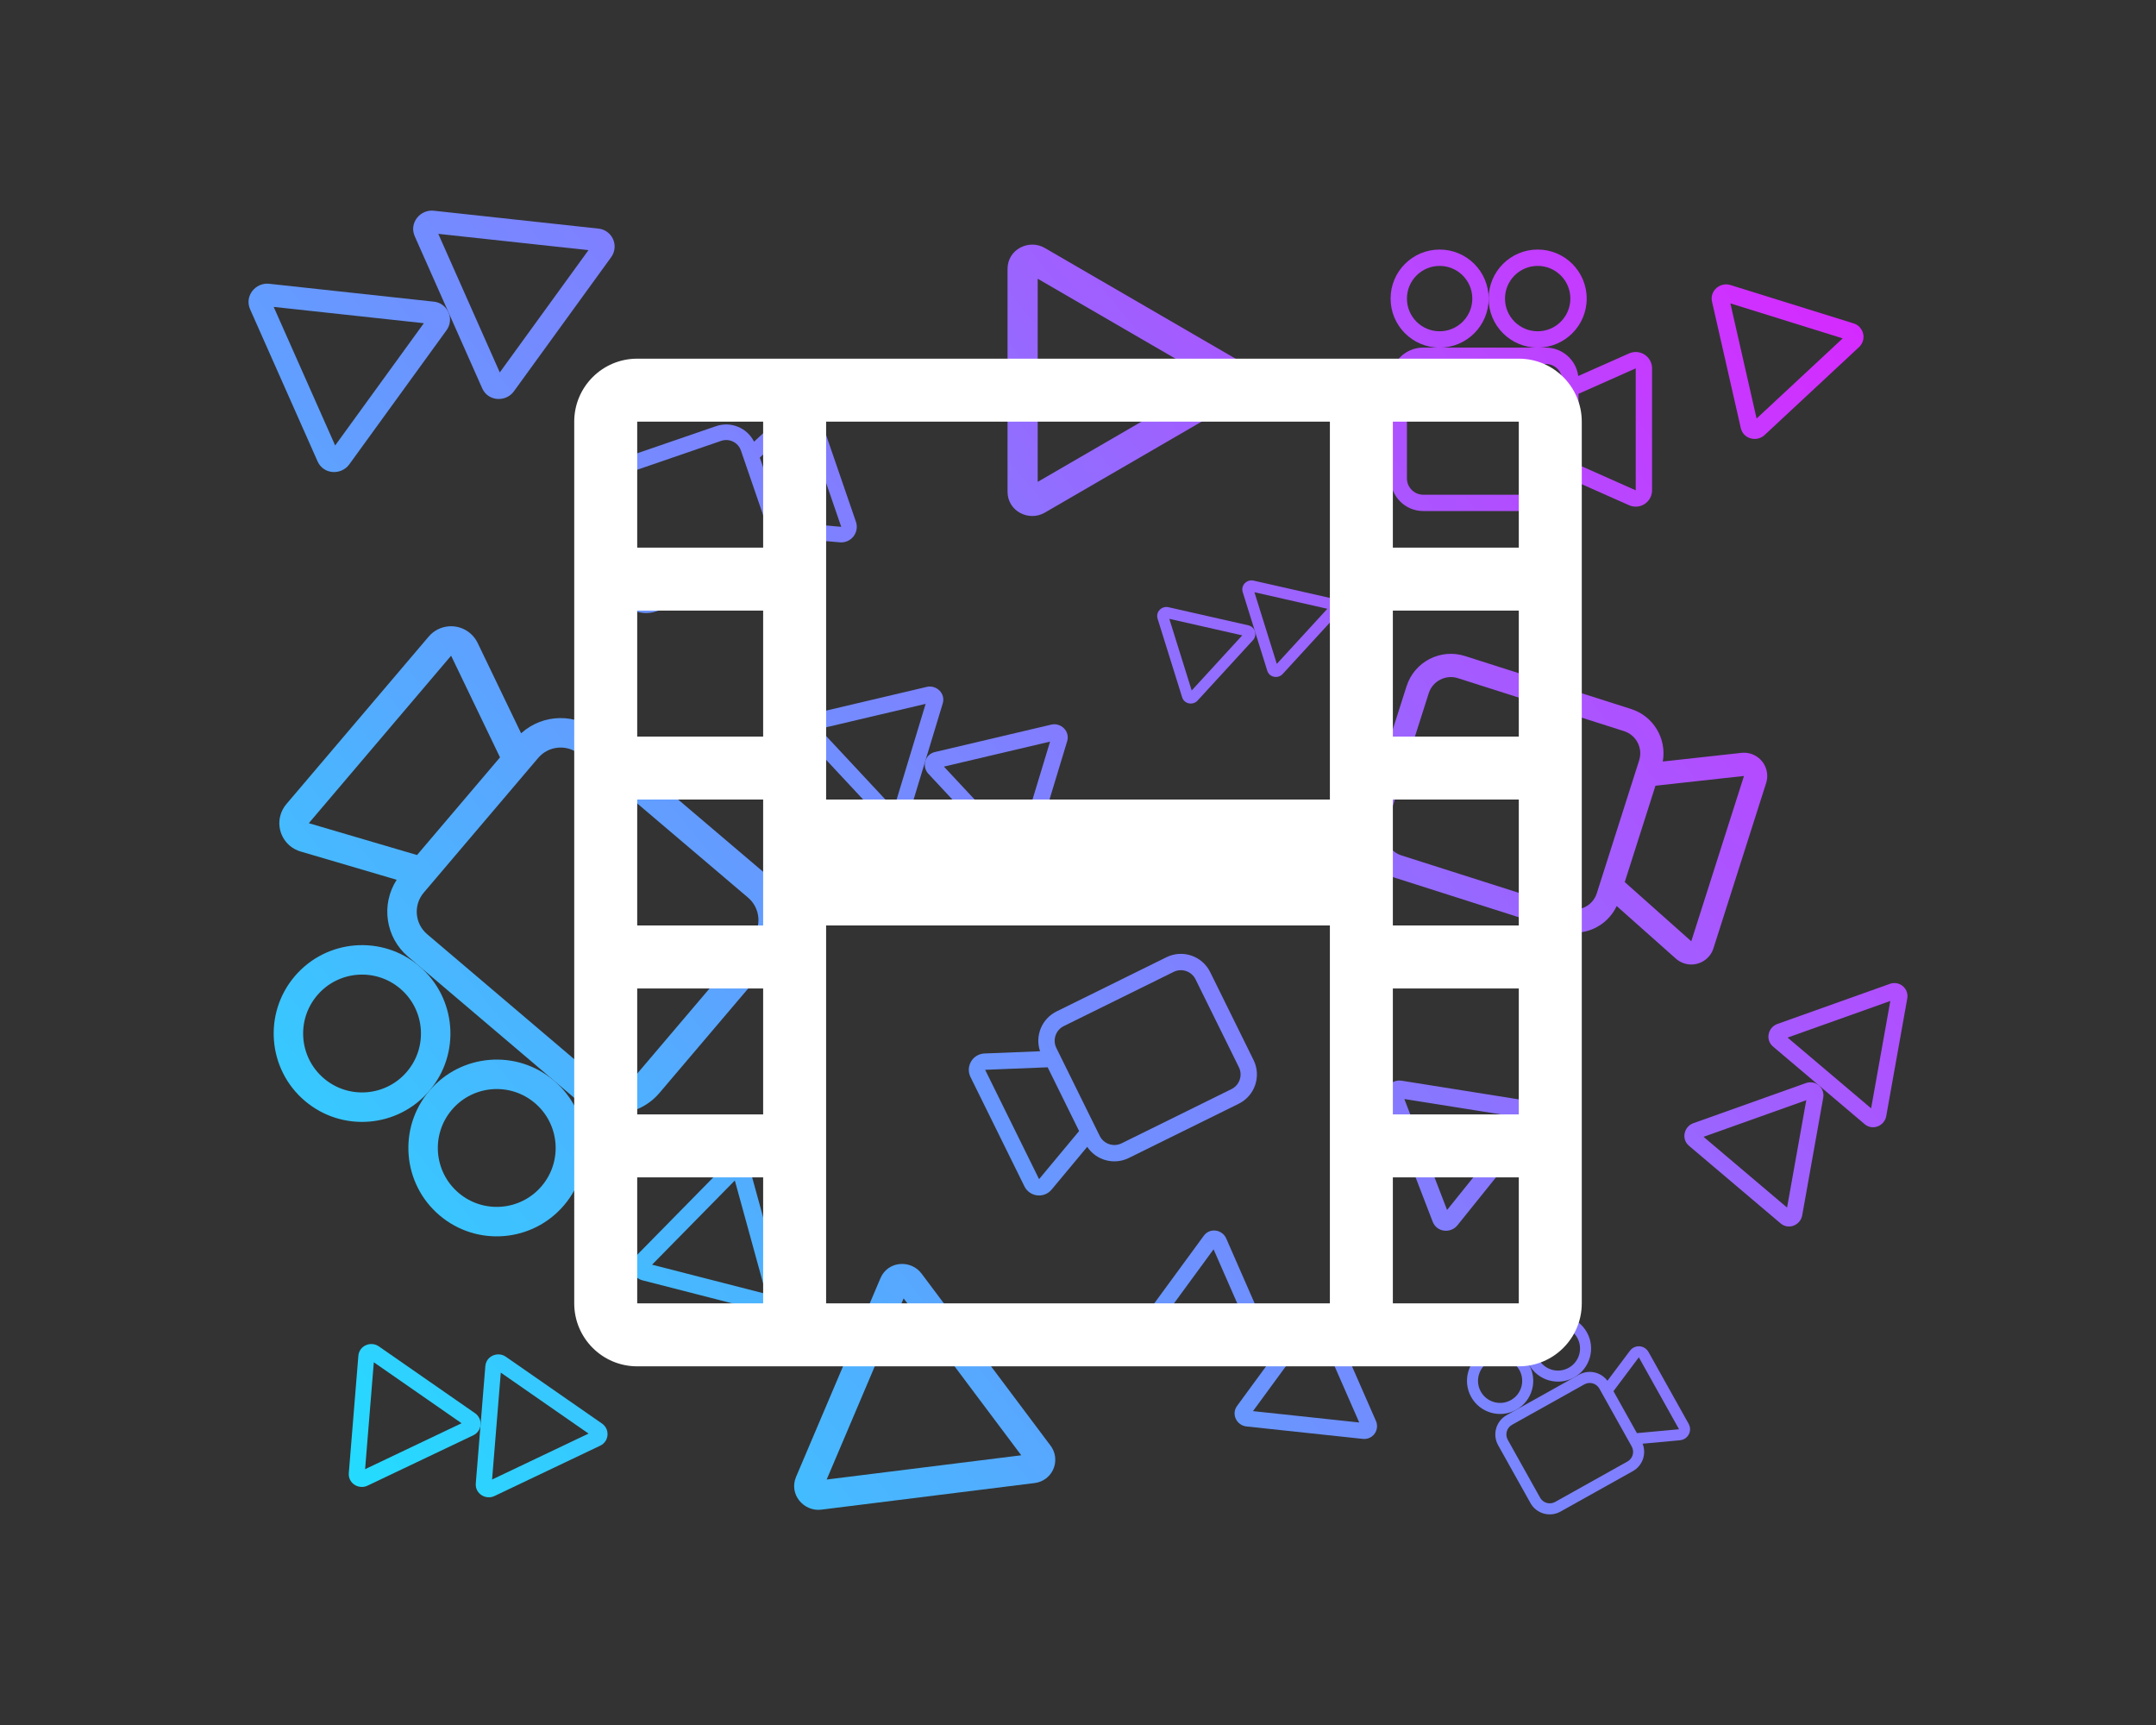 <?xml version="1.0" encoding="UTF-8"?>
<svg id="Capa_1" data-name="Capa 1" xmlns="http://www.w3.org/2000/svg" xmlns:xlink="http://www.w3.org/1999/xlink" viewBox="0 0 250 200">
  <rect x="0" y="0" width="250" height="200" fill="#333333" stroke="none"/>
  <defs>
    <style>
      .cls-1 {
        fill: url(#Degradado_sin_nombre-10);
      }

      .cls-1, .cls-2, .cls-3, .cls-4, .cls-5, .cls-6, .cls-7, .cls-8, .cls-9, .cls-10, .cls-11, .cls-12, .cls-13, .cls-14, .cls-15, .cls-16, .cls-17, .cls-18, .cls-19, .cls-20, .cls-21, .cls-22, .cls-23, .cls-24, .cls-25, .cls-26, .cls-27, .cls-28, .cls-29, .cls-30 {
        stroke-width: 0px;
      }

      .cls-2 {
        fill: url(#Degradado_sin_nombre-2);
      }

      .cls-3 {
        fill: url(#Degradado_sin_nombre-28);
      }

      .cls-4 {
        fill: url(#Degradado_sin_nombre-6);
      }

      .cls-5 {
        fill: url(#Degradado_sin_nombre-29);
      }

      .cls-6 {
        fill: url(#Degradado_sin_nombre-9);
      }

      .cls-6, .cls-12, .cls-29 {
        fill-rule: evenodd;
      }

      .cls-7 {
        fill: url(#Degradado_sin_nombre-16);
      }

      .cls-8 {
        fill: url(#Degradado_sin_nombre-18);
      }

      .cls-9 {
        fill: url(#Degradado_sin_nombre-17);
      }

      .cls-10 {
        fill: url(#Degradado_sin_nombre-22);
      }

      .cls-11 {
        fill: url(#Degradado_sin_nombre-20);
      }

      .cls-12 {
        fill: url(#Degradado_sin_nombre-27);
      }

      .cls-13 {
        fill: url(#Degradado_sin_nombre-13);
      }

      .cls-14 {
        fill: url(#Degradado_sin_nombre-8);
      }

      .cls-15 {
        fill: url(#Degradado_sin_nombre-26);
      }

      .cls-16 {
        fill: url(#Degradado_sin_nombre-7);
      }

      .cls-17 {
        fill: url(#Degradado_sin_nombre-5);
      }

      .cls-18 {
        fill: url(#Degradado_sin_nombre-19);
      }

      .cls-19 {
        fill: url(#Degradado_sin_nombre-14);
      }

      .cls-20 {
        fill: url(#Degradado_sin_nombre-24);
      }

      .cls-21 {
        fill: url(#Degradado_sin_nombre-3);
      }

      .cls-22 {
        fill: url(#Degradado_sin_nombre-23);
      }

      .cls-23 {
        fill: url(#Degradado_sin_nombre-15);
      }

      .cls-24 {
        fill: url(#Degradado_sin_nombre-25);
      }

      .cls-25 {
        fill: url(#Degradado_sin_nombre-21);
      }

      .cls-26 {
        fill: #fff;
      }

      .cls-27 {
        fill: url(#Degradado_sin_nombre);
      }

      .cls-28 {
        fill: url(#Degradado_sin_nombre-11);
      }

      .cls-29 {
        fill: url(#Degradado_sin_nombre-4);
      }

      .cls-30 {
        fill: url(#Degradado_sin_nombre-12);
      }
    </style>
    <linearGradient id="Degradado_sin_nombre" data-name="Degradado sin nombre" x1="186.249" y1="-79.836" x2="-58.066" y2="119.715" gradientUnits="userSpaceOnUse">
      <stop offset="0" stop-color="#f0f"/>
      <stop offset="1" stop-color="aqua"/>
    </linearGradient>
    <linearGradient id="Degradado_sin_nombre-2" data-name="Degradado sin nombre" x1="189.738" y1="-75.564" x2="-54.577" y2="123.986" xlink:href="#Degradado_sin_nombre"/>
    <linearGradient id="Degradado_sin_nombre-3" data-name="Degradado sin nombre" x1="221.62" y1="-36.53" x2="-22.694" y2="163.02" xlink:href="#Degradado_sin_nombre"/>
    <linearGradient id="Degradado_sin_nombre-4" data-name="Degradado sin nombre" x1="213.046" y1="-47.027" x2="-31.268" y2="152.524" xlink:href="#Degradado_sin_nombre"/>
    <linearGradient id="Degradado_sin_nombre-5" data-name="Degradado sin nombre" x1="239.091" y1="-15.14" x2="-5.223" y2="184.411" xlink:href="#Degradado_sin_nombre"/>
    <linearGradient id="Degradado_sin_nombre-6" data-name="Degradado sin nombre" x1="225.219" y1="-32.124" x2="-19.096" y2="167.426" xlink:href="#Degradado_sin_nombre"/>
    <linearGradient id="Degradado_sin_nombre-7" data-name="Degradado sin nombre" x1="226.34" y1="-30.752" x2="-17.975" y2="168.799" xlink:href="#Degradado_sin_nombre"/>
    <linearGradient id="Degradado_sin_nombre-8" data-name="Degradado sin nombre" x1="282.494" y1="37.999" x2="38.18" y2="237.55" xlink:href="#Degradado_sin_nombre"/>
    <linearGradient id="Degradado_sin_nombre-9" data-name="Degradado sin nombre" x1="269.505" y1="22.096" x2="25.19" y2="221.647" xlink:href="#Degradado_sin_nombre"/>
    <linearGradient id="Degradado_sin_nombre-10" data-name="Degradado sin nombre" x1="234.594" y1="-20.646" x2="-9.721" y2="178.904" xlink:href="#Degradado_sin_nombre"/>
    <linearGradient id="Degradado_sin_nombre-11" data-name="Degradado sin nombre" x1="245.931" y1="-6.766" x2="1.616" y2="192.785" xlink:href="#Degradado_sin_nombre"/>
    <linearGradient id="Degradado_sin_nombre-12" data-name="Degradado sin nombre" x1="239.144" y1="-15.076" x2="-5.171" y2="184.475" xlink:href="#Degradado_sin_nombre"/>
    <linearGradient id="Degradado_sin_nombre-13" data-name="Degradado sin nombre" x1="298.876" y1="58.056" x2="54.561" y2="257.607" xlink:href="#Degradado_sin_nombre"/>
    <linearGradient id="Degradado_sin_nombre-14" data-name="Degradado sin nombre" x1="305.922" y1="66.682" x2="61.607" y2="266.233" xlink:href="#Degradado_sin_nombre"/>
    <linearGradient id="Degradado_sin_nombre-15" data-name="Degradado sin nombre" x1="299.723" y1="59.093" x2="55.409" y2="258.644" xlink:href="#Degradado_sin_nombre"/>
    <linearGradient id="Degradado_sin_nombre-16" data-name="Degradado sin nombre" x1="249.27" y1="-2.678" x2="4.955" y2="196.873" xlink:href="#Degradado_sin_nombre"/>
    <linearGradient id="Degradado_sin_nombre-17" data-name="Degradado sin nombre" x1="255.75" y1="5.256" x2="11.435" y2="204.806" xlink:href="#Degradado_sin_nombre"/>
    <linearGradient id="Degradado_sin_nombre-18" data-name="Degradado sin nombre" x1="242.741" y1="-10.671" x2="-1.573" y2="188.88" xlink:href="#Degradado_sin_nombre"/>
    <linearGradient id="Degradado_sin_nombre-19" data-name="Degradado sin nombre" x1="245.181" y1="-7.684" x2=".866" y2="191.866" xlink:href="#Degradado_sin_nombre"/>
    <linearGradient id="Degradado_sin_nombre-20" data-name="Degradado sin nombre" x1="242.182" y1="-11.356" x2="-2.133" y2="188.195" xlink:href="#Degradado_sin_nombre"/>
    <linearGradient id="Degradado_sin_nombre-21" data-name="Degradado sin nombre" x1="234.264" y1="-21.05" x2="-10.051" y2="178.501" xlink:href="#Degradado_sin_nombre"/>
    <linearGradient id="Degradado_sin_nombre-22" data-name="Degradado sin nombre" x1="298.441" y1="57.524" x2="54.127" y2="257.075" xlink:href="#Degradado_sin_nombre"/>
    <linearGradient id="Degradado_sin_nombre-23" data-name="Degradado sin nombre" x1="296.703" y1="55.396" x2="52.389" y2="254.947" xlink:href="#Degradado_sin_nombre"/>
    <linearGradient id="Degradado_sin_nombre-24" data-name="Degradado sin nombre" x1="273.72" y1="27.258" x2="29.406" y2="226.808" xlink:href="#Degradado_sin_nombre"/>
    <linearGradient id="Degradado_sin_nombre-25" data-name="Degradado sin nombre" x1="252.133" y1=".827" x2="7.818" y2="200.378" xlink:href="#Degradado_sin_nombre"/>
    <linearGradient id="Degradado_sin_nombre-26" data-name="Degradado sin nombre" x1="256.033" y1="5.603" x2="11.719" y2="205.153" xlink:href="#Degradado_sin_nombre"/>
    <linearGradient id="Degradado_sin_nombre-27" data-name="Degradado sin nombre" x1="263.593" y1="14.858" x2="19.278" y2="214.408" xlink:href="#Degradado_sin_nombre"/>
    <linearGradient id="Degradado_sin_nombre-28" data-name="Degradado sin nombre" x1="281.947" y1="37.33" x2="37.632" y2="236.88" xlink:href="#Degradado_sin_nombre"/>
    <linearGradient id="Degradado_sin_nombre-29" data-name="Degradado sin nombre" x1="290.993" y1="48.405" x2="46.678" y2="247.955" xlink:href="#Degradado_sin_nombre"/>
  </defs>
  <g>
    <g>
      <path class="cls-27" d="M49.148,37.472l-17.413-1.889,7.129,16.067,10.284-14.178ZM50.3,34.973c1.15.118,1.987,1.146,1.869,2.296-.038.371-.174.724-.395,1.025l-11.274,15.546c-.921,1.271-2.987,1.203-3.679-.355l-7.817-17.618c-.691-1.558.645-3.136,2.205-2.966l19.091,2.073Z"/>
      <path class="cls-2" d="M68.236,29.002l-17.413-1.889,7.129,16.067,10.284-14.178ZM69.389,26.503c1.15.118,1.987,1.146,1.869,2.296-.038.371-.174.724-.395,1.025l-11.274,15.546c-.921,1.271-2.987,1.203-3.679-.355l-7.817-17.618c-.691-1.558.645-3.136,2.205-2.966l19.091,2.073Z"/>
    </g>
    <path class="cls-21" d="M140.627,44.093l-20.3-11.776v23.552l20.3-11.776ZM143.397,41.659c1.344.77,1.81,2.484,1.041,3.828-.248.433-.607.793-1.041,1.041l-22.255,12.913c-1.819,1.056-4.312-.15-4.312-2.434v-25.826c0-2.284,2.494-3.491,4.312-2.434l22.255,12.913Z"/>
    <path class="cls-29" d="M67.993,58.4c-.648-1.885.354-3.939,2.239-4.587l12.8-4.403c1.712-.589,3.596.181,4.405,1.802l4.496-4.184c.729-.68,1.871-.64,2.551.089.172.185.304.404.386.643l4.381,12.735c.323.943-.179,1.969-1.122,2.293-.238.082-.491.113-.742.091l-6.121-.532c.36,1.775-.651,3.541-2.364,4.13l-12.8,4.403c-1.885.648-3.939-.354-4.587-2.239l-3.523-10.24ZM90.658,60.48l6.887.601-4.381-12.735-5.06,4.71,2.554,7.424ZM70.82,55.519c-.943.324-1.444,1.351-1.12,2.294l3.523,10.24c.324.943,1.351,1.444,2.294,1.12l12.8-4.403c.943-.324,1.444-1.351,1.12-2.294l-3.523-10.24c-.324-.943-1.351-1.444-2.294-1.12l-12.8,4.403Z"/>
    <g>
      <path class="cls-17" d="M49.791,126.463c3.664-4.313,10.131-4.838,14.444-1.174s4.838,10.131,1.174,14.444-10.131,4.838-14.444,1.174c-4.313-3.664-4.838-10.131-1.174-14.444M62.806,137.521c2.443-2.875,2.093-7.186-.783-9.629-2.875-2.443-7.186-2.093-9.629.783s-2.093,7.186.783,9.629,7.186,2.093,9.629-.783"/>
      <path class="cls-4" d="M48.617,112.019l-1.301-1.106c-2.612-2.219-3.176-6.03-1.318-8.91l-11.152-3.281c-1.81-.531-2.848-2.428-2.317-4.239.135-.459.364-.885.674-1.25l16.504-19.424c1.223-1.437,3.379-1.61,4.815-.387.363.309.657.691.864,1.12l5.041,10.478c2.542-2.299,6.394-2.358,9.006-.138l19.522,16.588c2.875,2.443,3.226,6.754.783,9.629l-13.27,15.618c-2.443,2.875-6.754,3.226-9.629.783l-18.221-15.482ZM52.307,76.024l-16.499,19.418,12.55,3.693,9.621-11.323-5.671-11.789ZM73.864,124.506l13.27-15.618c1.221-1.438,1.046-3.593-.391-4.815l-19.522-16.588c-1.438-1.221-3.593-1.046-4.815.391l-13.27,15.618c-1.221,1.438-1.046,3.593.391,4.815l19.522,16.588c1.438,1.221,3.593,1.046,4.815-.391"/>
      <path class="cls-16" d="M48.617,112.019c-4.313-3.664-10.78-3.139-14.444,1.174s-3.139,10.78,1.174,14.444,10.78,3.139,14.444-1.174,3.139-10.78-1.174-14.444M47.188,124.251c-2.443,2.875-6.754,3.226-9.629.783s-3.226-6.754-.783-9.629,6.754-3.226,9.629-.783,3.226,6.754.783,9.629"/>
    </g>
    <path class="cls-14" d="M176.407,129.582l-13.567-2.16,4.957,12.865,8.61-10.705ZM177.407,127.669c.896.137,1.512.976,1.374,1.872-.044.289-.165.561-.349.787l-9.438,11.738c-.771.96-2.387.826-2.868-.422l-5.436-14.107c-.481-1.248.627-2.432,1.843-2.237l14.874,2.369Z"/>
    <path class="cls-6" d="M163.1,79.561c.905-2.837,3.938-4.404,6.775-3.499l19.263,6.142c2.577.821,4.147,3.425,3.67,6.088l9.12-1.003c1.48-.164,2.813.902,2.977,2.382.042.375.004.755-.111,1.115l-6.111,19.166c-.453,1.418-1.971,2.2-3.389,1.747-.358-.115-.689-.303-.97-.553l-6.859-6.097c-1.152,2.447-3.939,3.662-6.517,2.84l-19.263-6.142c-2.837-.905-4.404-3.938-3.499-6.775l4.913-15.411ZM188.399,102.27l7.715,6.863,6.111-19.166-10.264,1.13-3.562,11.173ZM169.056,78.63c-1.419-.452-2.935.331-3.387,1.75l-4.913,15.411c-.452,1.419.331,2.935,1.75,3.387l19.263,6.142c1.419.452,2.935-.331,3.387-1.75l4.913-15.411c.452-1.419-.331-2.935-1.75-3.387l-19.263-6.142Z"/>
    <g>
      <path class="cls-1" d="M172.617,34.619c0,3.14-2.545,5.685-5.685,5.685s-5.685-2.545-5.685-5.685,2.545-5.685,5.685-5.685,5.685,2.545,5.685,5.685M163.142,34.619c0,2.093,1.697,3.79,3.79,3.79s3.79-1.697,3.79-3.79-1.697-3.79-3.79-3.79-3.79,1.697-3.79,3.79"/>
      <path class="cls-28" d="M178.301,40.303h.947c1.901,0,3.509,1.408,3.758,3.293l5.893-2.619c.956-.426,2.076.004,2.502.96.108.242.164.505.164.77v14.14c0,1.047-.85,1.894-1.897,1.893-.264,0-.526-.056-.768-.163l-5.895-2.619c-.249,1.885-1.856,3.294-3.758,3.293h-14.212c-2.093,0-3.79-1.697-3.79-3.79v-11.37c0-2.093,1.697-3.79,3.79-3.79h13.265ZM189.671,56.846v-14.136l-6.632,2.947v8.243l6.632,2.947ZM163.142,44.093v11.37c0,1.047.848,1.895,1.895,1.895h14.212c1.047,0,1.895-.848,1.895-1.895v-11.37c0-1.047-.848-1.895-1.895-1.895h-14.212c-1.047,0-1.895.848-1.895,1.895"/>
      <path class="cls-30" d="M178.301,40.303c3.14,0,5.685-2.545,5.685-5.685s-2.545-5.685-5.685-5.685-5.685,2.545-5.685,5.685,2.545,5.685,5.685,5.685M174.512,34.619c0-2.093,1.697-3.79,3.79-3.79s3.79,1.697,3.79,3.79-1.697,3.79-3.79,3.79-3.79-1.697-3.79-3.79"/>
    </g>
    <g>
      <path class="cls-13" d="M177.3,158.221c1.036,1.852.373,4.194-1.479,5.229s-4.194.373-5.229-1.479-.373-4.194,1.479-5.229,4.194-.373,5.229,1.479M171.71,161.346c.69,1.235,2.251,1.676,3.486.986s1.676-2.251.986-3.486-2.251-1.676-3.486-.986-1.676,2.251-.986,3.486"/>
      <path class="cls-19" d="M182.529,159.7l.559-.313c1.122-.627,2.535-.326,3.303.704l2.613-3.489c.424-.567,1.226-.683,1.793-.259.144.107.263.244.351.4l4.664,8.343c.345.618.123,1.398-.495,1.743-.156.087-.329.141-.507.157l-4.342.399c.475,1.194-.009,2.556-1.131,3.183l-8.385,4.688c-1.235.69-2.796.249-3.486-.986l-3.75-6.708c-.69-1.235-.249-2.796.986-3.486l7.826-4.375ZM194.694,165.711l-4.663-8.341-2.941,3.926,2.719,4.864,4.885-.449ZM174.835,166.937l3.75,6.708c.345.617,1.126.838,1.743.493l8.385-4.688c.617-.345.838-1.126.493-1.743l-3.75-6.708c-.345-.617-1.126-.838-1.743-.493l-8.385,4.688c-.617.345-.838,1.126-.493,1.743"/>
      <path class="cls-23" d="M182.529,159.7c1.852-1.036,2.515-3.377,1.479-5.229s-3.377-2.515-5.229-1.479-2.515,3.377-1.479,5.229,3.377,2.515,5.229,1.479M178.418,157.596c-.69-1.235-.249-2.796.986-3.486s2.796-.249,3.486.986.249,2.796-.986,3.486-2.796.249-3.486-.986"/>
    </g>
    <g>
      <path class="cls-7" d="M53.523,165.013l-10.177-7.068-1.01,12.394,11.187-5.326ZM55.085,163.851c.674.463.846,1.385.383,2.059-.149.217-.354.391-.592.503l-12.265,5.84c-1.002.478-2.263-.264-2.165-1.466l1.108-13.59c.098-1.202,1.462-1.73,2.374-1.096l11.157,7.75Z"/>
      <path class="cls-9" d="M68.247,166.213l-10.177-7.068-1.01,12.394,11.187-5.326ZM69.809,165.051c.674.463.846,1.385.383,2.059-.149.217-.354.391-.592.503l-12.265,5.84c-1.002.478-2.263-.264-2.165-1.466l1.108-13.59c.098-1.202,1.462-1.73,2.374-1.096l11.157,7.75Z"/>
    </g>
    <g>
      <path class="cls-8" d="M144.046,73.666l-8.458-1.918,2.595,8.308,5.863-6.391ZM144.755,72.502c.559.123.912.677.789,1.236-.04.18-.127.346-.252.482l-6.428,7.007c-.525.573-1.538.422-1.789-.384l-2.845-9.11c-.252-.806.495-1.506,1.253-1.334l9.273,2.103Z"/>
      <path class="cls-18" d="M153.916,70.583l-8.458-1.918,2.595,8.308,5.863-6.391ZM154.625,69.419c.559.123.912.677.789,1.236-.04.18-.127.346-.252.482l-6.428,7.007c-.525.573-1.538.422-1.789-.384l-2.845-9.11c-.252-.806.495-1.506,1.253-1.334l9.273,2.103Z"/>
    </g>
    <g>
      <path class="cls-11" d="M109.452,88.882l8.627,9.247,3.683-12.146-12.31,2.899ZM107.643,89.704c-.573-.607-.545-1.564.062-2.137.196-.185.437-.314.699-.374l13.496-3.179c1.103-.26,2.2.752,1.843,1.93l-4.038,13.318c-.357,1.178-1.832,1.41-2.605.581l-9.458-10.139Z"/>
      <path class="cls-25" d="M95.022,84.506l8.627,9.247,3.683-12.146-12.31,2.899ZM93.213,85.328c-.573-.607-.545-1.564.062-2.137.196-.185.437-.314.699-.374l13.496-3.179c1.103-.26,2.2.752,1.843,1.93l-4.038,13.318c-.357,1.178-1.832,1.41-2.605.581l-9.458-10.139Z"/>
    </g>
    <g>
      <path class="cls-10" d="M209.447,127.559l-11.912,4.247,9.686,8.202,2.227-12.449ZM209.411,125.572c.785-.285,1.652.12,1.937.905.092.253.114.526.066.79l-2.44,13.649c-.199,1.116-1.564,1.721-2.503.926l-10.621-8.994c-.939-.795-.567-2.241.501-2.621l13.061-4.655Z"/>
      <path class="cls-22" d="M219.192,116.053l-11.912,4.247,9.686,8.202,2.227-12.449ZM219.155,114.066c.785-.285,1.652.12,1.937.905.092.253.114.526.066.79l-2.44,13.649c-.199,1.116-1.564,1.721-2.503.926l-10.621-8.994c-.939-.795-.567-2.241.501-2.621l13.061-4.655Z"/>
    </g>
    <path class="cls-20" d="M118.42,168.728l-13.64-18.19-8.922,21.001,22.562-2.811ZM121.812,167.606c.907,1.196.673,2.9-.522,3.808-.385.292-.842.477-1.322.534l-24.736,3.084c-2.022.253-3.788-1.768-2.923-3.804l9.783-23.028c.865-2.037,3.546-2.168,4.767-.537l14.953,19.944Z"/>
    <path class="cls-24" d="M213.672,39.231l-13.024-4.055,3.038,13.348,9.986-9.293ZM214.928,37.494c.861.263,1.346,1.174,1.084,2.035-.085.278-.242.527-.456.724l-10.947,10.189c-.894.833-2.463.471-2.758-.823l-3.332-14.637c-.295-1.294.963-2.3,2.13-1.936l14.279,4.447Z"/>
    <path class="cls-15" d="M88.825,150.02l-3.617-13.153-9.596,9.763,13.213,3.389ZM90.965,150.139c.244.867-.261,1.767-1.128,2.011-.279.079-.575.081-.855.007l-14.487-3.715c-1.184-.303-1.726-1.819-.796-2.766l10.523-10.706c.931-.947,2.456-.431,2.779.748l3.964,14.42Z"/>
    <path class="cls-12" d="M145.356,122.899c.926,1.876.155,4.148-1.722,5.074l-12.741,6.285c-1.704.841-3.768.289-4.825-1.291l-4.125,4.954c-.669.805-1.863.915-2.668.246-.204-.17-.37-.38-.488-.618l-6.253-12.677c-.462-.939-.076-2.074.863-2.536.237-.117.496-.183.76-.193l6.443-.259c-.61-1.8.208-3.774,1.912-4.614l12.741-6.285c1.876-.926,4.148-.155,5.074,1.722l5.028,10.193ZM121.483,123.745l-7.25.29,6.253,12.677,4.642-5.576-3.645-7.39ZM142.796,126.274c.938-.463,1.324-1.599.861-2.537l-5.028-10.193c-.463-.938-1.599-1.324-2.537-.861l-12.741,6.285c-.938.463-1.324,1.599-.861,2.537l5.028,10.193c.463.938,1.599,1.324,2.537.861l12.741-6.285Z"/>
    <g>
      <path class="cls-3" d="M145.693,156.197l-4.972-11.349-7.348,10.031,12.32,1.318ZM147.633,156.024c.332.747-.004,1.623-.751,1.955-.241.107-.506.148-.768.119l-13.507-1.444c-1.104-.118-1.79-1.41-1.077-2.382l8.058-10.999c.713-.973,2.151-.709,2.596.309l5.45,12.443Z"/>
      <path class="cls-5" d="M157.611,164.926l-4.972-11.349-7.348,10.031,12.32,1.318ZM159.55,164.754c.332.747-.004,1.623-.751,1.955-.241.107-.506.148-.768.119l-13.507-1.444c-1.104-.118-1.79-1.41-1.077-2.382l8.058-10.999c.713-.973,2.151-.709,2.596.309l5.45,12.443Z"/>
    </g>
  </g>
  <path class="cls-26" d="M66.585,48.887c0-4.033,3.269-7.302,7.302-7.302h102.226c4.033,0,7.302,3.269,7.302,7.302v102.226c0,4.033-3.269,7.302-7.302,7.302h-102.226c-4.033,0-7.302-3.269-7.302-7.302V48.887ZM95.793,48.887v43.811h58.415v-43.811h-58.415ZM154.207,107.302h-58.415v43.811h58.415v-43.811ZM73.887,48.887v14.604h14.604v-14.604h-14.604ZM88.491,70.793h-14.604v14.604h14.604v-14.604ZM73.887,92.698v14.604h14.604v-14.604h-14.604ZM88.491,114.604h-14.604v14.604h14.604v-14.604ZM73.887,136.509v14.604h14.604v-14.604h-14.604ZM176.113,48.887h-14.604v14.604h14.604v-14.604ZM161.509,70.793v14.604h14.604v-14.604h-14.604ZM176.113,92.698h-14.604v14.604h14.604v-14.604ZM161.509,114.604v14.604h14.604v-14.604h-14.604ZM176.113,136.509h-14.604v14.604h14.604v-14.604Z"/>
</svg>